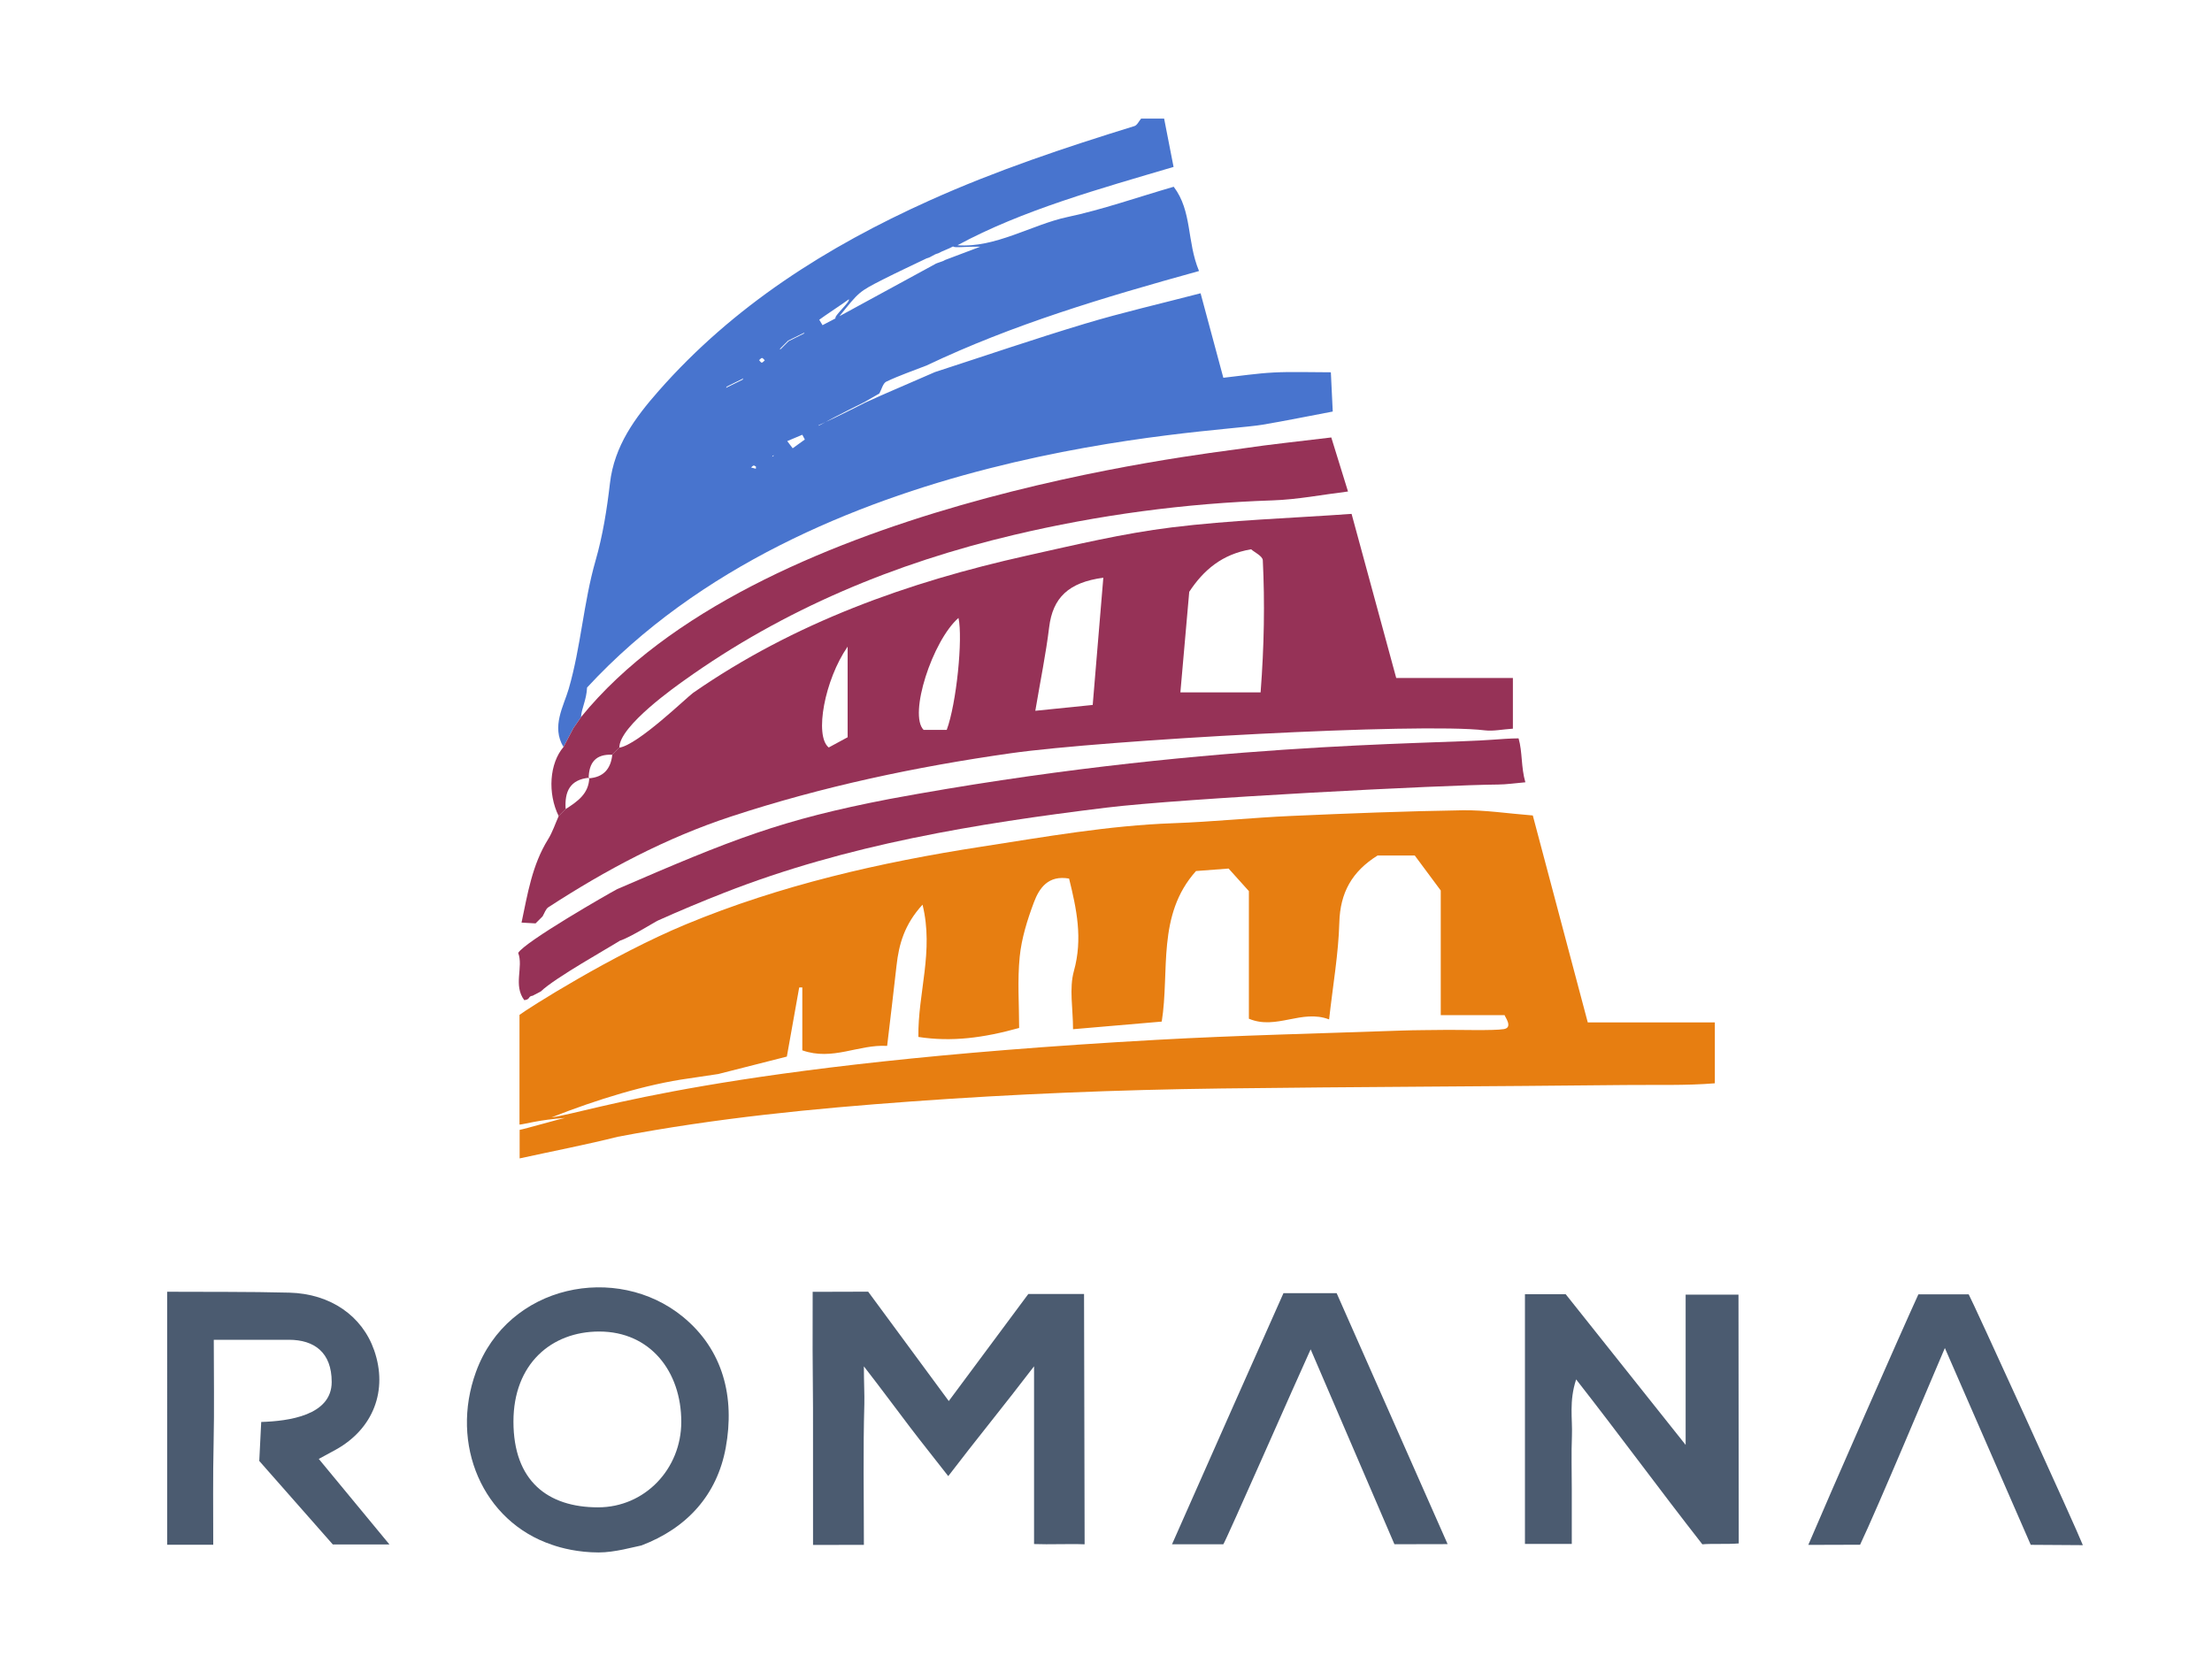 <?xml version="1.0" encoding="utf-8"?>
<!-- Generator: Adobe Illustrator 16.0.4, SVG Export Plug-In . SVG Version: 6.00 Build 0)  -->
<!DOCTYPE svg PUBLIC "-//W3C//DTD SVG 1.1//EN" "http://www.w3.org/Graphics/SVG/1.1/DTD/svg11.dtd">
<svg version="1.1" id="Layer_1" xmlns="http://www.w3.org/2000/svg" xmlns:xlink="http://www.w3.org/1999/xlink" x="0px" y="0px"
	 width="319px" height="240px" viewBox="0 0 319 240" enable-background="new 0 0 319 240" xml:space="preserve">
<path fill-rule="evenodd" clip-rule="evenodd" fill="#4874CE" d="M134.837,53.667c7.213-2.34,14.39-4.8,21.65-6.983
	c5.34-1.606,10.788-2.854,16.653-4.382c1.087,4.037,2.105,7.821,3.281,12.188c2.408-0.263,4.826-0.635,7.256-0.76
	c2.567-0.133,5.146-0.03,8.25-0.03c0.08,1.662,0.163,3.388,0.273,5.661c-3.556,0.67-6.858,1.351-10.182,1.908
	c-7.509,1.261-65.02,2.898-97.353,37.898c-0.096,1.859-0.809,3.009-0.874,4.259l0.077-0.098c-0.391,0.563-0.782,1.127-1.172,1.691
	c-0.478,0.909-0.956,1.819-1.434,2.727c-1.783-2.933,0.036-5.91,0.75-8.372c1.774-6.11,2.133-12.454,3.882-18.54
	c1.04-3.618,1.637-7.398,2.071-11.148c0.626-5.397,3.653-9.473,7.017-13.296c10.805-12.284,24.222-20.786,39.073-27.473
	c9.62-4.33,19.522-7.635,29.546-10.733c0.395-0.122,0.646-0.708,0.964-1.078c1.105,0,2.212,0,3.317,0
	c0.444,2.276,0.89,4.552,1.361,6.971c-10.554,3.125-21.778,6.214-31.162,11.298c5.422,0.424,10.814-2.997,15.816-4.061
	c5.106-1.087,10.071-2.84,15.366-4.379c2.689,3.533,1.87,7.892,3.652,12.156c-13.769,3.811-26.889,7.72-39.283,13.623
	c-1.944,0.758-3.924,1.437-5.806,2.327c-0.496,0.234-0.683,1.123-1.011,1.711c-0.704,0.407-1.409,0.815-2.113,1.223
	c-0.738,0.368-1.477,0.735-2.214,1.104c-0.731,0.375-1.462,0.751-2.193,1.127c-0.72,0.387-1.439,0.772-2.16,1.158
	c-0.367,0.156-0.734,0.311-0.104,0.044c-0.353,0.535-0.147,0.223,0.059-0.088c0.754-0.35,1.509-0.7,2.264-1.051
	c0.741-0.364,1.481-0.729,2.223-1.093c0.736-0.37,1.473-0.739,2.209-1.109c0.761-0.343,1.521-0.687,2.282-1.03
	C129.657,55.914,132.248,54.791,134.837,53.667z M111.447,65.731c0.325-0.152,0.65-0.306,0.151-0.071
	c0.266-0.473,0.093-0.165-0.081,0.143c-0.326,0.144-0.653,0.286-0.16,0.07C111.074,66.322,111.261,66.026,111.447,65.731z
	 M112.62,50.326c-0.317,0.144-0.635,0.288-0.176,0.08c-0.259,0.426-0.082,0.134,0.096-0.158c0.37-0.37,0.739-0.741,1.109-1.112
	c0.74-0.364,1.479-0.728,2.218-1.092c0.33-0.158,0.658-0.315,0.142-0.068c0.272-0.503,0.1-0.185-0.073,0.135
	c-0.736,0.366-1.473,0.733-2.209,1.1C113.358,49.582,112.989,49.954,112.62,50.326z M135.291,36.542
	c-0.661,0.15-0.992,0.569-1.652,0.719c-2.105,1.015-4.229,1.996-6.312,3.055c-3.454,1.757-3.442,1.779-6.267,5.291
	c5.29-2.882,9.496-5.173,13.701-7.463c0.429-0.281,1.101-0.362,1.53-0.644c0.626-0.258,4.457-1.658,5.083-1.917
	c-2.25-0.042-3.781,0.215-3.917-0.042C136.824,35.895,135.924,36.189,135.291,36.542z M107.098,54.759
	c-0.737,0.363-1.474,0.727-2.21,1.09c-0.261,0.173-0.522,0.344-0.174,0.115c-0.187,0.427-0.05,0.115,0.087-0.199
	c0.737-0.363,1.473-0.727,2.21-1.09c0.266-0.171,0.531-0.342,0.175-0.113C107.378,54.132,107.238,54.446,107.098,54.759z
	 M120.487,45.924c-0.223-0.374,2.152-2.383,1.929-2.758c-0.556,0.44-3.71,2.515-4.267,2.954c0.157,0.262,0.314,0.522,0.471,0.783
	C119.243,46.578,119.865,46.251,120.487,45.924z M113.531,63.625c0.262,0.344,0.523,0.689,0.786,1.034
	c0.583-0.421,1.166-0.843,1.75-1.264c-0.122-0.229-0.244-0.457-0.365-0.686C114.977,63.013,114.254,63.319,113.531,63.625z
	 M110.291,51.974c-0.134-0.122-0.263-0.333-0.397-0.337c-0.137-0.002-0.278,0.199-0.417,0.311c0.124,0.128,0.243,0.351,0.375,0.358
	C109.983,52.314,110.127,52.107,110.291,51.974z M109.02,67.303c-0.114-0.056-0.249-0.18-0.339-0.153
	c-0.139,0.039-0.248,0.181-0.369,0.279c0.231,0.062,0.462,0.124,0.693,0.185C109.01,67.51,109.015,67.407,109.02,67.303z"/>
<path fill-rule="evenodd" clip-rule="evenodd" fill="#E77E11" d="M74.918,162.211c0-5.278,0-10.557,0-15.823
	c1.078-0.841,13.332-8.638,24.023-13.071c13.623-5.649,27.998-8.936,42.589-11.19c9.19-1.421,18.341-3.056,27.671-3.387
	c5.665-0.201,11.315-0.795,16.979-1.047c8.239-0.367,16.482-0.687,24.728-0.818c3.244-0.052,6.497,0.461,10.143,0.748
	c2.646,9.967,5.239,19.732,7.926,29.851c5.988,0,11.998,0,18.326,0c0,3.019,0,5.681,0,8.78c-4.116,0.346-8.621,0.201-12.929,0.248
	c-19.521,0.214-38.73,0.255-58.25,0.5c-14.878,0.187-29.9,0.794-44.723,1.873c-14.143,1.03-28.027,2.377-42.291,5.088
	c-4.529,1.14-9.124,2.02-14.172,3.125c0-1.296,0-2.707,0-4.117c0.658-0.1,5.903-1.619,6.561-1.718
	C77.792,161.501,75.562,162.181,74.918,162.211z M166.818,149.986c11.724-0.652,23.469-0.916,35.205-1.334
	c2.208-0.079,4.418-0.069,6.627-0.101c1.473-0.021,6.789,0.131,8.225-0.111c1.373-0.231,0.139-1.786,0.11-2.013
	c-3.034,0-6.067,0-9.21,0c0-6.131,0-11.816,0-17.981c-1.197-1.611-2.574-3.466-3.748-5.047c-2.238,0-3.876,0-5.363,0
	c-3.714,2.32-5.398,5.381-5.517,9.677c-0.122,4.497-0.917,8.976-1.474,13.964c-3.96-1.515-7.604,1.573-11.568-0.1
	c0-6.175,0-12.231,0-18.407c-0.984-1.095-1.946-2.166-2.925-3.253c-1.611,0.122-3.05,0.231-4.698,0.358
	c-5.689,6.339-3.78,14.455-4.945,21.717c-4.42,0.379-8.522,0.731-12.792,1.099c0-3-0.577-5.875,0.125-8.393
	c1.301-4.67,0.387-8.956-0.695-13.336c-3.011-0.522-4.302,1.369-5.076,3.434c-0.944,2.518-1.775,5.17-2.043,7.825
	c-0.346,3.425-0.084,6.911-0.084,10.29c-5.145,1.434-9.721,2.038-14.53,1.295c-0.085-6.346,2.257-12.344,0.599-19.08
	c-2.609,2.844-3.409,5.707-3.75,8.789c-0.417,3.769-0.879,7.531-1.355,11.584c-4.137-0.247-7.83,2.189-12.233,0.64
	c0-3.065,0-6.07,0-9.075c-0.15,0.001-0.299,0.003-0.449,0.006c-0.625,3.504-1.251,7.007-1.78,9.969
	c-3.631,0.924-6.762,1.72-9.893,2.516c-1.42,0.213-2.839,0.424-4.259,0.637c-6.077,0.834-13.239,3.031-19.781,5.614
	C85.125,160.418,103.625,153.5,166.818,149.986z"/>
<path fill-rule="evenodd" clip-rule="evenodd" fill="#963257" d="M77.234,133.19c-0.538-0.03-1.076-0.061-2.022-0.113
	c0.881-4.153,1.523-8.309,3.829-12.019c0.642-1.032,1.026-2.225,1.527-3.344l-0.109,0.088c0.404-0.403,0.81-0.805,1.214-1.207
	l-0.099,0.108c1.689-1.091,3.351-2.203,3.407-4.525l-0.087,0.088c2.128-0.141,3.187-1.352,3.407-3.403l-0.092,0.087
	c0.399-0.399,0.799-0.799,1.198-1.199l-0.087,0.091c2.715-0.421,9.79-7.317,10.639-7.907c14.603-10.132,30.975-15.972,48.154-19.798
	c6.912-1.54,13.838-3.199,20.85-4.065c8.521-1.052,17.138-1.324,25.954-1.951c2.207,8.116,4.288,15.769,6.438,23.674
	c5.589,0,11.062,0,16.826,0c0,2.544,0,4.78,0,7.308c-1.591,0.107-2.844,0.389-4.046,0.241c-9.311-1.142-55.095,1.418-68.343,3.3
	c-13.729,1.95-27.201,4.803-40.352,9.125c-9.394,3.088-18.077,7.708-26.353,13.089c-0.395,0.257-0.563,0.863-0.837,1.306
	l0.097-0.088c-0.399,0.4-0.797,0.801-1.197,1.2L77.234,133.19z M181.797,99.866c0.515-6.765,0.616-12.909,0.316-19.053
	c-0.029-0.608-1.215-1.16-1.688-1.583c-4.196,0.703-6.867,3.014-8.921,6.132c-0.427,4.847-0.85,9.65-1.277,14.504
	C174.134,99.866,177.54,99.866,181.797,99.866z M159.114,83.329c-5.054,0.674-7.298,2.924-7.813,7.15
	c-0.469,3.847-1.254,7.656-1.995,12.045c3.088-0.314,5.673-0.578,8.277-0.842C158.11,95.362,158.587,89.647,159.114,83.329z
	 M136.531,105.28c1.409-3.808,2.346-13.193,1.696-16.149c-3.761,3.294-7.226,13.958-5.028,16.149
	C134.074,105.28,135.131,105.28,136.531,105.28z M122.24,93.271c-3.301,4.752-4.828,12.859-2.726,14.545
	c0.849-0.459,1.85-1.001,2.726-1.475C122.24,101.961,122.24,97.965,122.24,93.271z"/>
<path fill-rule="evenodd" clip-rule="evenodd" fill="#963257" d="M179.221,64.683c4.112-0.612,8.254-1.031,12.768-1.584
	c0.855,2.766,1.589,5.135,2.411,7.794c-3.731,0.457-7.29,1.162-10.868,1.281c-12.609,0.419-25.155,2.102-37.365,4.994
	c-17.077,4.045-33.11,10.672-47.501,20.973c-1.013,0.725-9.411,6.598-9.345,9.703l0.087-0.091c-0.399,0.4-0.799,0.799-1.198,1.199
	l0.092-0.087c-2.392-0.123-3.387,1.151-3.407,3.403l0.087-0.088c-2.802,0.255-3.583,2.029-3.407,4.525l0.099-0.108
	c-0.404,0.402-0.81,0.803-1.214,1.207l0.109-0.088c-1.629-3.309-1.33-7.604,0.696-9.969c0.478-0.908,0.956-1.818,1.434-2.727
	c0.391-0.564,0.782-1.128,1.172-1.691l-0.077,0.098C108.833,72.667,173.115,65.591,179.221,64.683z"/>
<path fill-rule="evenodd" clip-rule="evenodd" fill="#963257" d="M78,143l-1.188,0.625c-0.714,0.074-0.282,0.541-1.207,0.637
	c-1.623-2.173-0.092-4.77-0.874-6.812c0.952-1.62,13.074-8.575,14.269-9.199c16.75-7.25,23.641-9.987,39.25-13
	c44.5-8.25,78.141-7.861,87.069-8.559c0.895-0.07,2.574-0.191,3.681-0.191c0.576,2.025,0.333,4.078,0.976,6.337
	c-1.499,0.128-2.705,0.314-3.913,0.323c-7.73,0.054-45.5,1.98-56.562,3.339c-18.791,2.307-37.314,5.322-55.038,12.26
	c-3.213,1.257-6.398,2.591-9.546,4.002c-0.525,0.235-4.045,2.46-5.512,2.922C87.818,136.7,80,141.062,78,143z"/>
<path fill-rule="evenodd" clip-rule="evenodd" fill="#4B5B70" d="M79.583,222.809c-9.959-3.346-14.756-14.469-10.935-24.943
	c4.625-12.674,20.332-15.689,29.807-7.955c5.878,4.799,7.529,11.663,6.209,18.893c-1.245,6.815-5.58,11.614-12.164,14.114
	c-1.121,0.215-3.833,1.009-6.167,1.009C83.417,223.926,80.966,223.302,79.583,222.809z M74.046,205.046
	c0,8.579,4.954,12.372,12.204,12.372c6.75,0,12-5.541,12-12.334c0-7.271-4.485-13.024-11.833-13.024
	C79.5,192.06,74.046,196.751,74.046,205.046z"/>
<path fill-rule="evenodd" clip-rule="evenodd" fill="#4B5B70" d="M24.106,186.322c5.876,0.035,11.754-0.022,17.627,0.13
	c5.942,0.156,10.503,3.36,12.228,8.32c2.01,5.779-0.125,11.322-5.523,14.322c-0.745,0.415-1.499,0.816-2.465,1.342
	c3.501,4.239,6.845,8.287,10.188,12.335c-2.732,0-5.466,0-8.168,0c-3.586-4.072-7.084-8.045-10.604-12.042
	c0.093-1.854,0.182-3.638,0.281-5.623c3.943-0.121,10.164-0.939,10.164-5.772c0-4.25-2.5-6.083-6.167-6.083c-4.083,0-4.5,0-10.838,0
	c0,4.753,0.086,10.106-0.024,14.876c-0.112,4.876-0.055,9.624-0.055,14.692c-2.306,0-4.641,0-6.644,0
	C24.106,210.653,24.106,198.487,24.106,186.322z"/>
<path fill-rule="evenodd" clip-rule="evenodd" fill="#4B5B70" d="M124.584,222.833c-1.939,0.021-5.395-0.014-7.333,0.008
	c0-5.59,0.005-18.568-0.004-19.757c-0.085-10.684-0.05-5.909-0.05-16.75c2.554,0,5.054-0.023,8.004-0.023
	c3.7,5.021,7.479,10.151,11.625,15.777c3.872-5.213,7.617-10.256,11.472-15.445c2.3,0,5.357,0,8.036,0
	c0,1.441,0.083,30.941,0.083,36.108c-2.201-0.09-5.09,0.052-7.292-0.037c0-8.247,0-16.492,0-25.64
	c-4.309,5.647-8.407,10.643-12.375,15.844c-2.333-3-3.678-4.651-5.492-7.033c-1.868-2.454-4.207-5.623-6.675-8.801
	c0,2.25,0.103,4.144,0.067,5.434C124.463,209.27,124.584,215.501,124.584,222.833z"/>
<path fill-rule="evenodd" clip-rule="evenodd" fill="#4B5B70" d="M250.75,222.625c-1.608,0.135-3.806,0.004-5.25,0.125
	c-6.257-8.003-11.724-15.5-18.199-23.784c-1.045,3.181-0.512,5.693-0.607,8.128c-0.101,2.562-0.022,5.131-0.022,7.697
	c0,2.528,0,5.057,0,7.902c-2.483,0-4.618,0-6.753,0c0-11.919,0-23.838,0-36.017c2.142,0,3.91,0,5.874,0
	c5.455,6.855,11.013,13.838,17.299,21.736c0-7.913,0-14.62,0-21.676c2.611,0,4.869,0,7.621,0
	C250.712,198.748,250.75,210.718,250.75,222.625z"/>
<path fill-rule="evenodd" clip-rule="evenodd" fill="#4B5B70" d="M268.25,222.812c-2.625,0-5.312,0.023-7.468,0.023
	c3.045-7.167,13.541-31.067,15.874-36.135c2.188,0,4.506,0,7.258,0c0.48,0.818,15.586,33.882,16.461,36.174
	c-2.938,0-4.562-0.049-7.516-0.049c-3.981-9.126-7.962-18.25-12.384-28.386C278.412,199.232,270.807,217.423,268.25,222.812z"/>
<path fill-rule="evenodd" clip-rule="evenodd" fill="#4B5B70" d="M176.417,222.751c-2.5,0-5.166-0.003-7.397-0.003
	c3.877-8.788,14.595-32.94,16.074-36.226c2.6,0,4.958,0,7.666,0c5.318,12.028,10.662,24.115,16.006,36.202
	c-2.557,0.005-5.114,0.011-7.671,0.017c-3.843-8.94-7.685-17.88-12.082-28.112C187.106,198.772,176.829,222.182,176.417,222.751z"/>
</svg>
